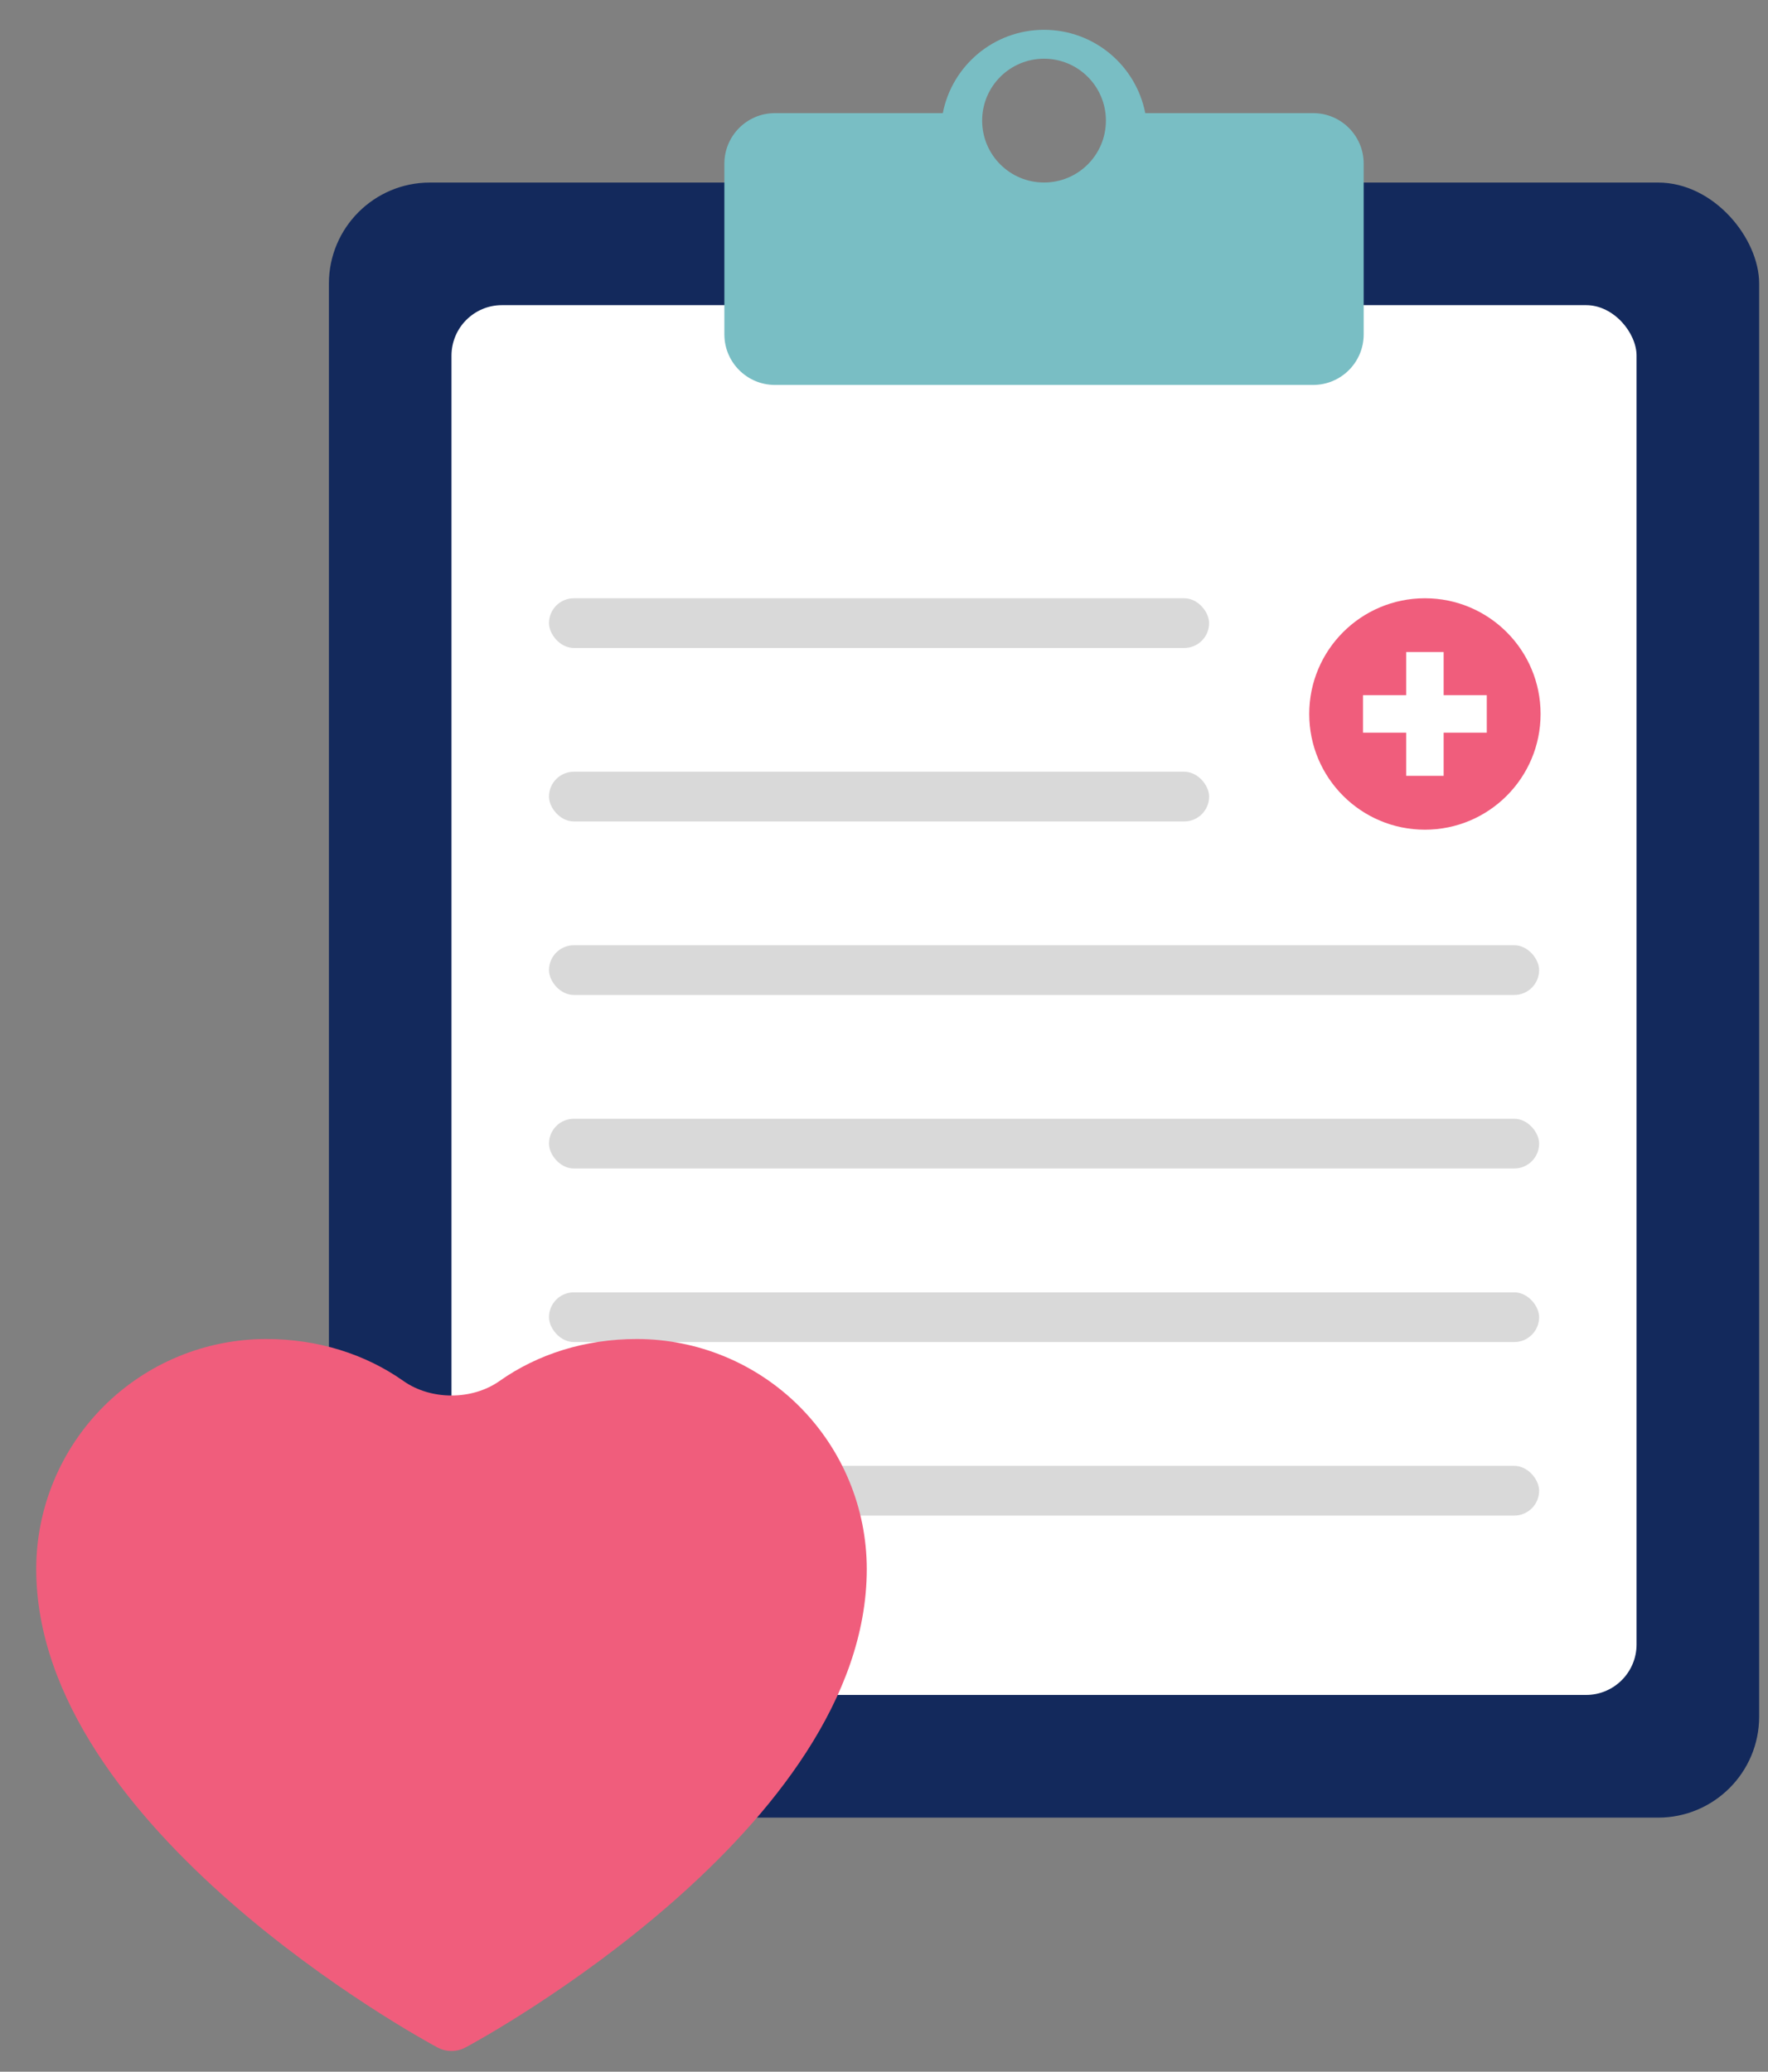 <svg width="35" height="41" viewBox="0 0 35 41" fill="none" xmlns="http://www.w3.org/2000/svg">
<rect x="0" y="0" width="35" height="41" fill="#808080" stroke="none"/>
<g id="Group 1000005344">
<rect id="Rectangle 40406" x="6.511" y="3.613" width="28.314" height="32.359" rx="2" fill="#13295C"/>
<rect id="Rectangle 40407" x="8.938" y="6.039" width="23.46" height="27.505" rx="1" fill="white"/>
<path id="Subtract" fill-rule="evenodd" clip-rule="evenodd" d="M25.996 2.239H22.672C22.489 1.299 21.661 0.59 20.668 0.59C19.675 0.59 18.847 1.299 18.664 2.239H15.34C14.788 2.239 14.34 2.687 14.34 3.239V6.618C14.34 7.17 14.788 7.618 15.34 7.618H25.996C26.548 7.618 26.996 7.17 26.996 6.618V3.239C26.996 2.687 26.548 2.239 25.996 2.239ZM20.668 3.612C21.345 3.612 21.893 3.064 21.893 2.387C21.893 1.711 21.345 1.162 20.668 1.162C19.991 1.162 19.443 1.711 19.443 2.387C19.443 3.064 19.991 3.612 20.668 3.612Z" fill="#79BEC4"/>
<g id="Group 1000005340">
<ellipse id="Ellipse 443" cx="28.208" cy="14.13" rx="2.29" ry="2.29" fill="#F05D7C"/>
<path id="+" d="M27.838 15.354V12.904H28.579V15.354H27.838ZM26.983 14.5V13.758H29.433V14.5H26.983Z" fill="white"/>
</g>
<rect id="Rectangle 40409" x="10.868" y="11.84" width="13.068" height="0.984" rx="0.492" fill="#D9D9D9"/>
<rect id="Rectangle 40411" x="10.868" y="15.273" width="13.068" height="0.984" rx="0.492" fill="#D9D9D9"/>
<rect id="Rectangle 40410" x="10.868" y="18.707" width="19.601" height="0.984" rx="0.492" fill="#D9D9D9"/>
<rect id="Rectangle 40412" x="10.868" y="22.141" width="19.601" height="0.984" rx="0.492" fill="#D9D9D9"/>
<rect id="Rectangle 40413" x="10.868" y="25.576" width="19.601" height="0.984" rx="0.492" fill="#D9D9D9"/>
<rect id="Rectangle 40414" x="10.868" y="29.01" width="19.601" height="0.984" rx="0.492" fill="#D9D9D9"/>
<path id="Vector" d="M17.159 31.051C17.159 36.189 9.541 40.348 9.216 40.52C9.131 40.566 9.035 40.59 8.938 40.59C8.841 40.59 8.745 40.566 8.66 40.52C8.335 40.348 0.717 36.189 0.717 31.051C0.718 29.844 1.198 28.688 2.051 27.834C2.904 26.981 4.061 26.501 5.268 26.5C6.292 26.5 7.23 26.797 7.986 27.33C8.53 27.714 9.346 27.714 9.89 27.33C10.646 26.797 11.584 26.5 12.608 26.5C13.815 26.501 14.972 26.981 15.825 27.834C16.678 28.688 17.158 29.844 17.159 31.051Z" fill="#F05D7C"/>
</g>
</svg>
